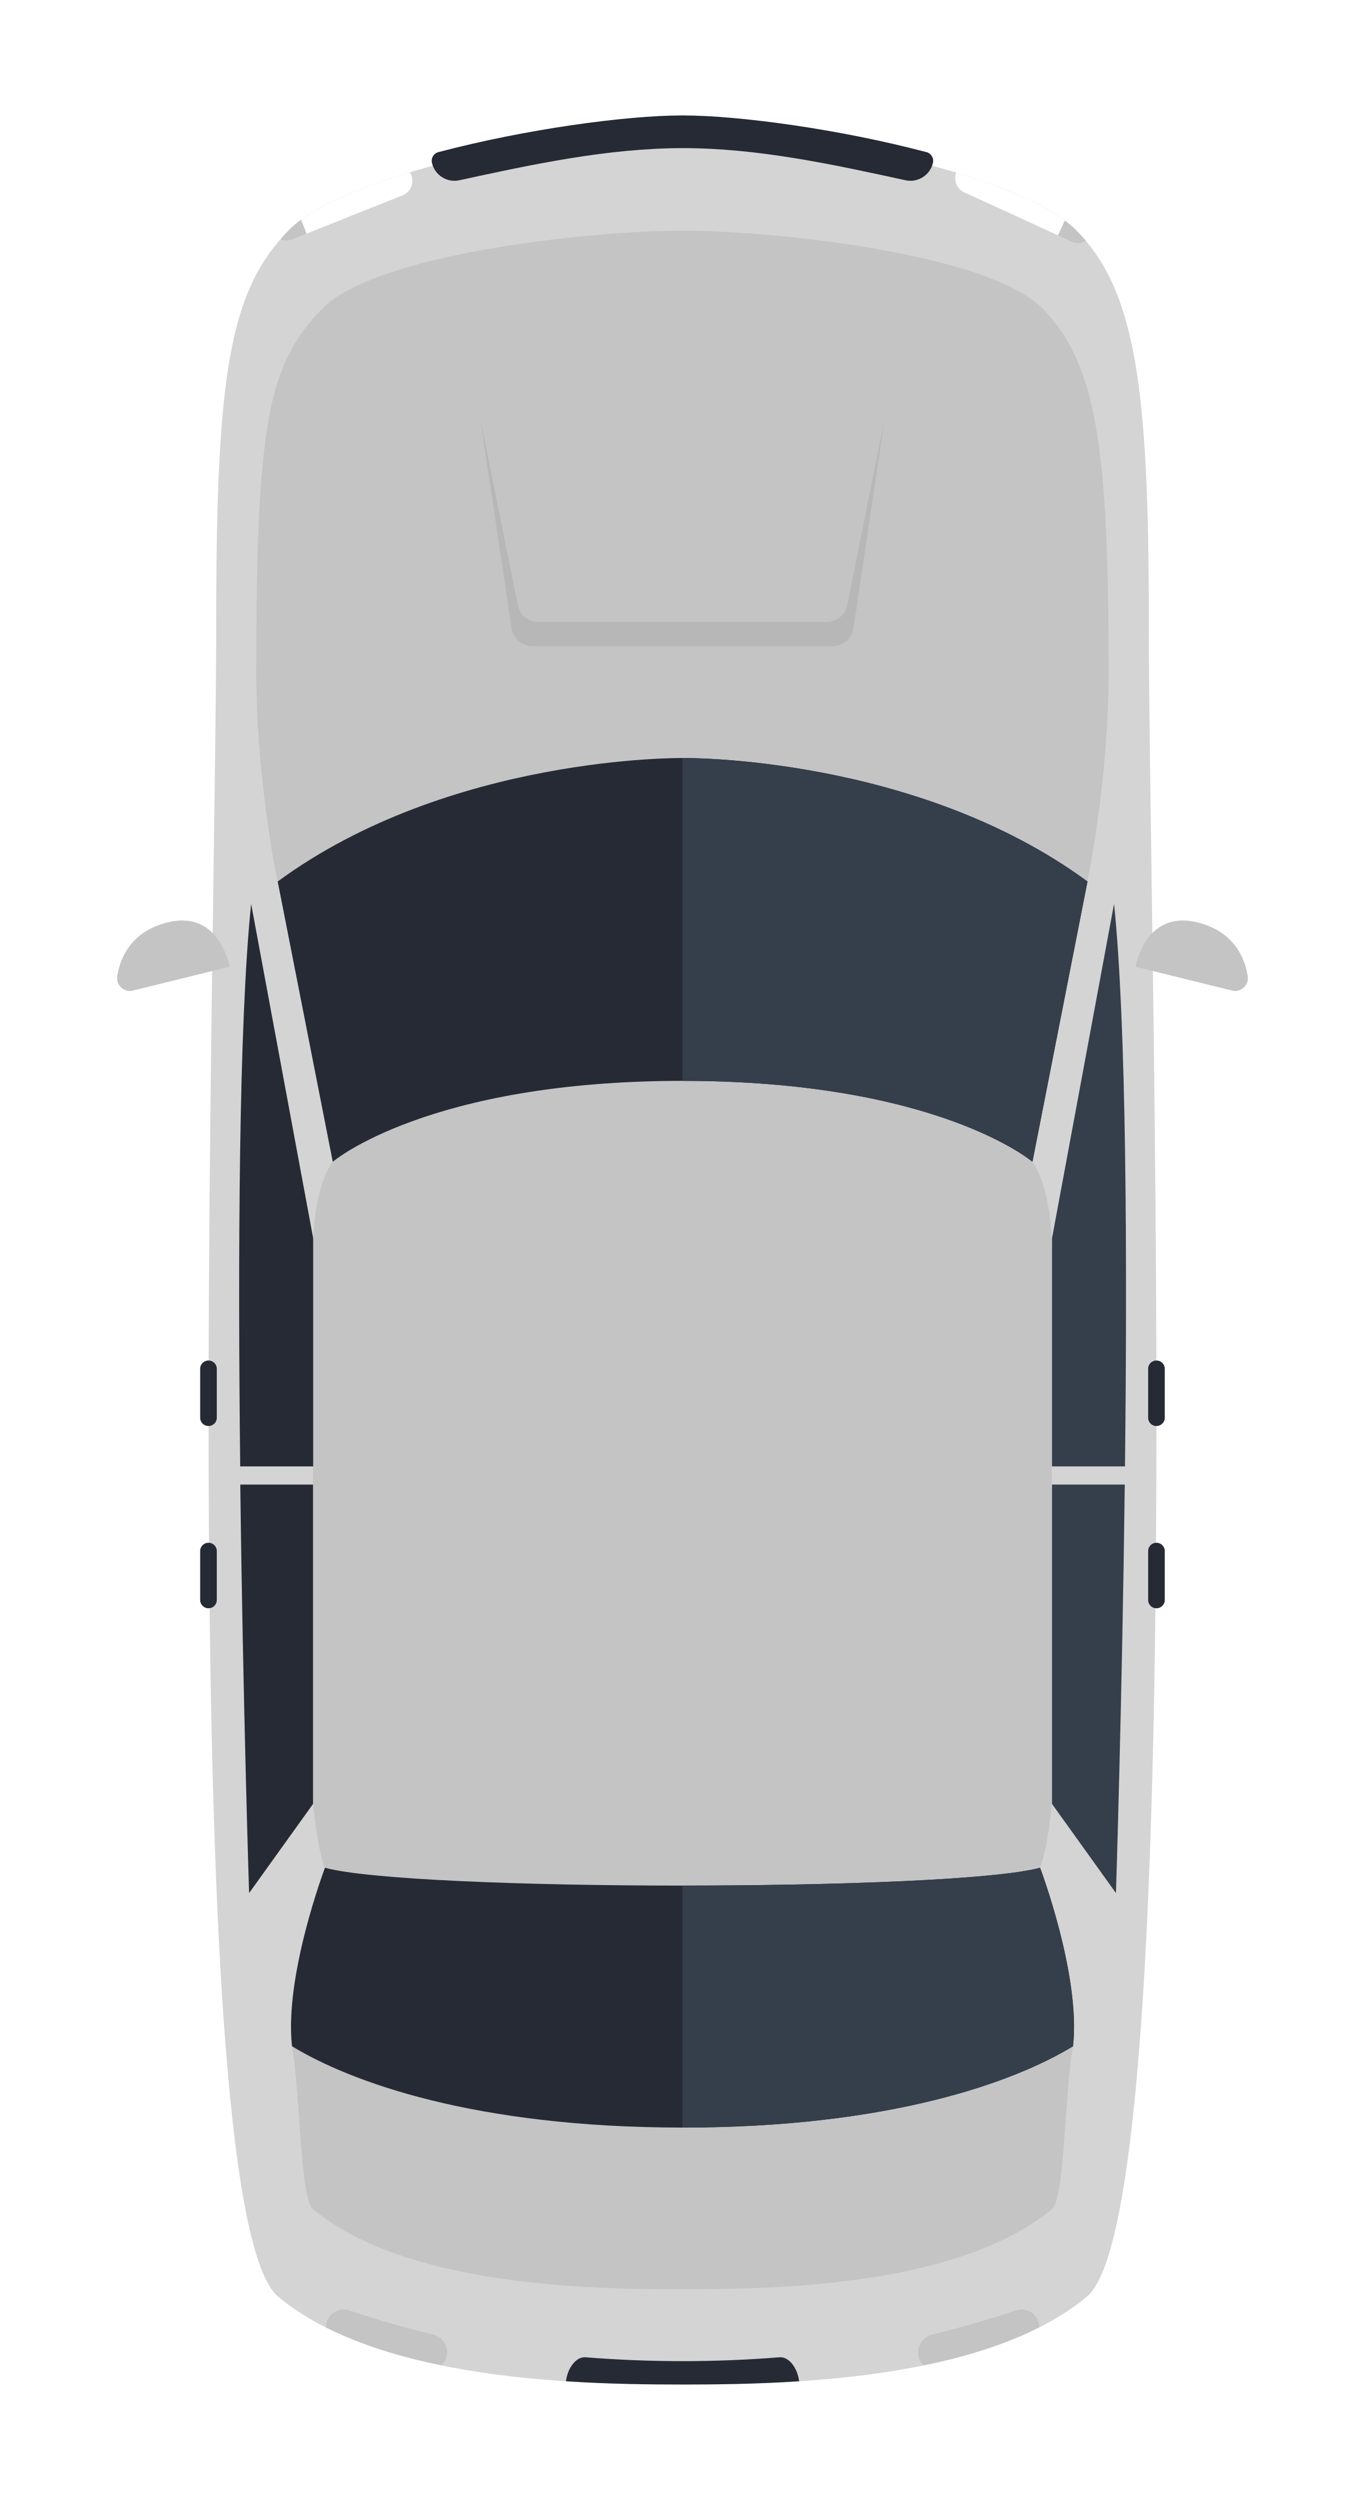 <svg width="361" height="661" viewBox="0 0 361 661" fill="none" xmlns="http://www.w3.org/2000/svg">
<g filter="url(#filter0_d_3035_49313)">
<path d="M287.826 144.055C287.826 82.386 284.37 57.013 268.747 40.995C253.124 24.978 190.857 13.736 164.505 13.736C138.15 13.736 75.886 24.978 60.263 40.995C44.64 57.013 41.184 79.268 41.184 144.055C41.184 232.794 30.677 565.024 57.591 587.326C84.501 609.63 137.426 610.523 164.505 610.523C191.581 610.523 244.506 609.63 271.42 587.326C298.333 565.024 287.826 232.794 287.826 144.055Z" fill="#ABABAB" fill-opacity="0.5"/>
<path d="M277.209 158.041C277.209 98.344 274.051 76.277 259.771 61.636C245.49 46.994 188.577 40.998 164.487 40.998C140.398 40.998 83.485 46.994 69.204 61.636C54.924 76.277 51.766 91.745 51.766 158.041C51.766 171.839 53.327 192.609 57.401 213.095C65.017 230.475 69.112 259.212 71.959 287.199C68.705 291.759 66.79 300.762 66.79 310.287C62.484 323.298 65.699 350.788 66.79 367.755C66.85 368.684 66.731 371.635 66.79 372.561C66.79 372.561 64.217 431.147 66.79 457.01C67.412 463.267 68.834 471.926 69.922 473.871C70.818 481.815 60.096 514.967 61.211 521.07C63.453 533.32 63.314 561.287 66.76 564.141C91.359 584.527 139.737 585.341 164.487 585.341C189.238 585.341 237.612 584.527 262.215 564.141C265.661 561.287 265.522 533.32 267.761 521.07C268.879 514.967 258.157 481.815 259.053 473.871C260.73 469.28 261.563 463.267 262.185 457.01C264.758 431.147 262.185 372.561 262.185 372.561C262.244 371.635 262.125 368.684 262.185 367.755C263.276 350.788 266.491 323.298 262.185 310.287C262.185 300.762 260.27 291.759 257.016 287.199C259.86 259.212 263.954 230.475 271.574 213.095C275.648 192.609 277.209 171.839 277.209 158.041Z" fill="#C4C4C4"/>
<path d="M66.825 367.756V307.427L50.418 218.999C47.141 250.726 46.896 312.309 47.528 367.756H66.825Z" fill="#262A35"/>
<path d="M47.547 372.557C48.261 430.551 49.879 480.581 49.879 480.581L66.788 457.006V372.557H47.547Z" fill="#262A35"/>
<path d="M164.532 180.442C164.532 180.442 102.945 179.654 57.445 213.095L72.004 287.199C72.004 287.199 97.042 265.807 164.532 265.807C232.021 265.807 257.06 287.199 257.06 287.199L271.618 213.095C226.118 179.654 164.532 180.442 164.532 180.442Z" fill="#262A35"/>
<path d="M262.227 367.756V307.427L278.634 218.999C281.908 250.726 282.152 312.309 281.524 367.756H262.227Z" fill="#353F4B"/>
<path d="M281.468 372.557C280.75 430.551 279.136 480.581 279.136 480.581L262.227 457.006V372.557H281.468Z" fill="#353F4B"/>
<path d="M259.073 473.88C236.121 480.17 92.891 480.17 69.942 473.88C69.942 473.88 59.134 502.442 61.231 521.079C76.768 530.551 109.674 542.583 164.507 542.583C219.34 542.583 252.243 530.551 267.781 521.079C269.881 502.442 259.073 473.88 259.073 473.88Z" fill="#262A35"/>
<path d="M44.687 235.634L19.126 241.941C16.814 242.514 14.632 240.513 15.012 238.105C15.756 233.422 18.452 226.701 27.543 224.105C42.108 219.948 44.687 235.634 44.687 235.634Z" fill="#C4C4C4"/>
<path d="M284.312 235.634L309.874 241.941C312.185 242.513 314.368 240.512 313.988 238.104C313.244 233.421 310.548 226.701 301.454 224.104C286.892 219.947 284.312 235.634 284.312 235.634Z" fill="#C4C4C4"/>
<path d="M257.02 287.199L271.579 213.095C226.078 179.654 164.492 180.442 164.492 180.442V265.807C231.982 265.807 257.02 287.199 257.02 287.199Z" fill="#353F4B"/>
<path d="M259.058 473.879C258.28 474.091 257.444 474.276 256.564 474.448C256.329 474.494 256.025 474.537 255.777 474.58C255.261 474.673 254.755 474.769 254.206 474.848C238.454 477.345 201.503 478.595 164.492 478.595V542.582C219.325 542.582 252.228 530.55 267.765 521.078C269.865 502.441 259.058 473.879 259.058 473.879Z" fill="#353F4B"/>
<path d="M190.162 603.323C173.074 604.689 155.949 604.689 138.858 603.323C136.473 603.132 134.181 605.916 133.672 609.667C145.389 610.434 156.177 610.523 164.511 610.523C172.842 610.523 183.633 610.434 195.351 609.667C194.838 605.916 192.55 603.132 190.162 603.323Z" fill="#262A35"/>
<path d="M102.097 603.141C102.103 603.108 102.11 603.078 102.116 603.045C102.672 600.462 101.095 597.936 98.581 597.324C91.11 595.508 83.692 593.378 76.344 590.934C73.89 590.12 71.257 591.437 70.42 593.94C70.41 593.97 70.401 594 70.391 594.033C70.239 594.486 70.235 594.942 70.219 595.399C79.347 600.016 89.88 603.224 100.78 605.453C101.392 604.818 101.898 604.071 102.097 603.141Z" fill="#C4C4C4"/>
<path d="M258.642 593.94C257.809 591.437 255.176 590.12 252.719 590.934C245.374 593.378 237.956 595.508 230.482 597.324C227.971 597.936 226.394 600.462 226.946 603.045C226.953 603.078 226.963 603.108 226.969 603.141C227.168 604.071 227.674 604.818 228.282 605.453C239.186 603.224 249.719 600.016 258.847 595.399C258.827 594.942 258.824 594.486 258.675 594.033C258.665 594 258.652 593.97 258.642 593.94Z" fill="#C4C4C4"/>
<path d="M223.522 27.672C226.713 28.363 229.947 26.336 230.711 23.164C230.718 23.138 230.725 23.108 230.731 23.081C231.029 21.835 230.295 20.561 229.054 20.234C206.033 14.158 179.463 10.523 164.485 10.523C149.507 10.523 122.937 14.158 99.916 20.234C98.676 20.561 97.938 21.834 98.239 23.085C98.246 23.111 98.252 23.141 98.262 23.171C99.023 26.339 102.261 28.363 105.445 27.672C124.812 23.455 144.778 19.185 164.485 19.169C184.365 19.149 203.986 23.419 223.522 27.672Z" fill="#262A35"/>
<path d="M208.031 140.166C207.532 142.649 205.207 144.478 202.561 144.478H126.45C123.804 144.478 121.479 142.649 120.98 140.166L111.055 90.86L119.29 146.109C119.696 148.837 122.038 150.858 124.796 150.858H204.211C206.969 150.858 209.314 148.837 209.721 146.109L217.953 90.86L208.031 140.166Z" fill="#ABABAB" fill-opacity="0.5"/>
<path d="M65.089 41.788C63.849 42.284 62.612 42.78 61.375 43.28C71.052 39.384 80.745 35.511 90.452 31.661C92.585 30.814 93.63 28.4 92.78 26.27C92.77 26.244 92.76 26.221 92.75 26.194C92.657 25.959 92.482 25.794 92.353 25.586C80.441 29.157 70.063 33.404 63.621 38.14C64.11 39.357 64.6 40.571 65.089 41.788Z" fill="white"/>
<path d="M61.349 43.275C62.586 42.776 63.823 42.279 65.063 41.783C64.574 40.566 64.085 39.352 63.595 38.135C62.325 39.071 61.201 40.024 60.255 40.993C59.54 41.724 58.876 42.488 58.211 43.252C59.18 43.652 60.301 43.698 61.349 43.275Z" fill="#C4C4C4"/>
<path d="M239.008 30.867C248.51 35.196 257.998 39.548 267.466 43.921C266.256 43.362 265.046 42.803 263.835 42.247C264.437 40.937 265.042 39.631 265.644 38.325C259.258 33.542 248.86 29.256 236.885 25.651C236.131 27.672 237.011 29.954 239.008 30.867Z" fill="white"/>
<path d="M265.614 38.325C265.012 39.631 264.407 40.938 263.805 42.247C265.015 42.803 266.226 43.362 267.436 43.921C268.686 44.496 270.039 44.338 271.157 43.719C270.376 42.786 269.576 41.874 268.726 41.001C267.839 40.091 266.784 39.201 265.614 38.325Z" fill="#C4C4C4"/>
<path d="M39.16 357.072H39.114C37.913 357.072 36.938 356.096 36.938 354.896V341.931C36.938 340.727 37.913 339.755 39.114 339.755H39.16C40.36 339.755 41.336 340.727 41.336 341.931V354.896C41.336 356.096 40.36 357.072 39.16 357.072Z" fill="#262A35"/>
<path d="M39.16 405.267H39.114C37.913 405.267 36.938 404.295 36.938 403.091V390.126C36.938 388.926 37.913 387.95 39.114 387.95H39.16C40.36 387.95 41.336 388.926 41.336 390.126V403.091C41.336 404.295 40.36 405.267 39.16 405.267Z" fill="#262A35"/>
<path d="M289.868 357.072H289.825C288.621 357.072 287.648 356.096 287.648 354.896V341.931C287.648 340.727 288.621 339.755 289.825 339.755H289.868C291.071 339.755 292.044 340.727 292.044 341.931V354.896C292.044 356.096 291.071 357.072 289.868 357.072Z" fill="#262A35"/>
<path d="M289.868 405.267H289.825C288.621 405.267 287.648 404.295 287.648 403.091V390.126C287.648 388.926 288.621 387.95 289.825 387.95H289.868C291.071 387.95 292.044 388.926 292.044 390.126V403.091C292.044 404.295 291.071 405.267 289.868 405.267Z" fill="#262A35"/>
</g>
<defs>
<filter id="filter0_d_3035_49313" x="0.969" y="0.523" width="359.062" height="660" filterUnits="userSpaceOnUse" color-interpolation-filters="sRGB">
<feFlood flood-opacity="0" result="BackgroundImageFix"/>
<feColorMatrix in="SourceAlpha" type="matrix" values="0 0 0 0 0 0 0 0 0 0 0 0 0 0 0 0 0 0 127 0" result="hardAlpha"/>
<feOffset dx="16" dy="20"/>
<feGaussianBlur stdDeviation="15"/>
<feComposite in2="hardAlpha" operator="out"/>
<feColorMatrix type="matrix" values="0 0 0 0 0 0 0 0 0 0 0 0 0 0 0 0 0 0 0.6 0"/>
<feBlend mode="normal" in2="BackgroundImageFix" result="effect1_dropShadow_3035_49313"/>
<feBlend mode="normal" in="SourceGraphic" in2="effect1_dropShadow_3035_49313" result="shape"/>
</filter>
</defs>
</svg>
